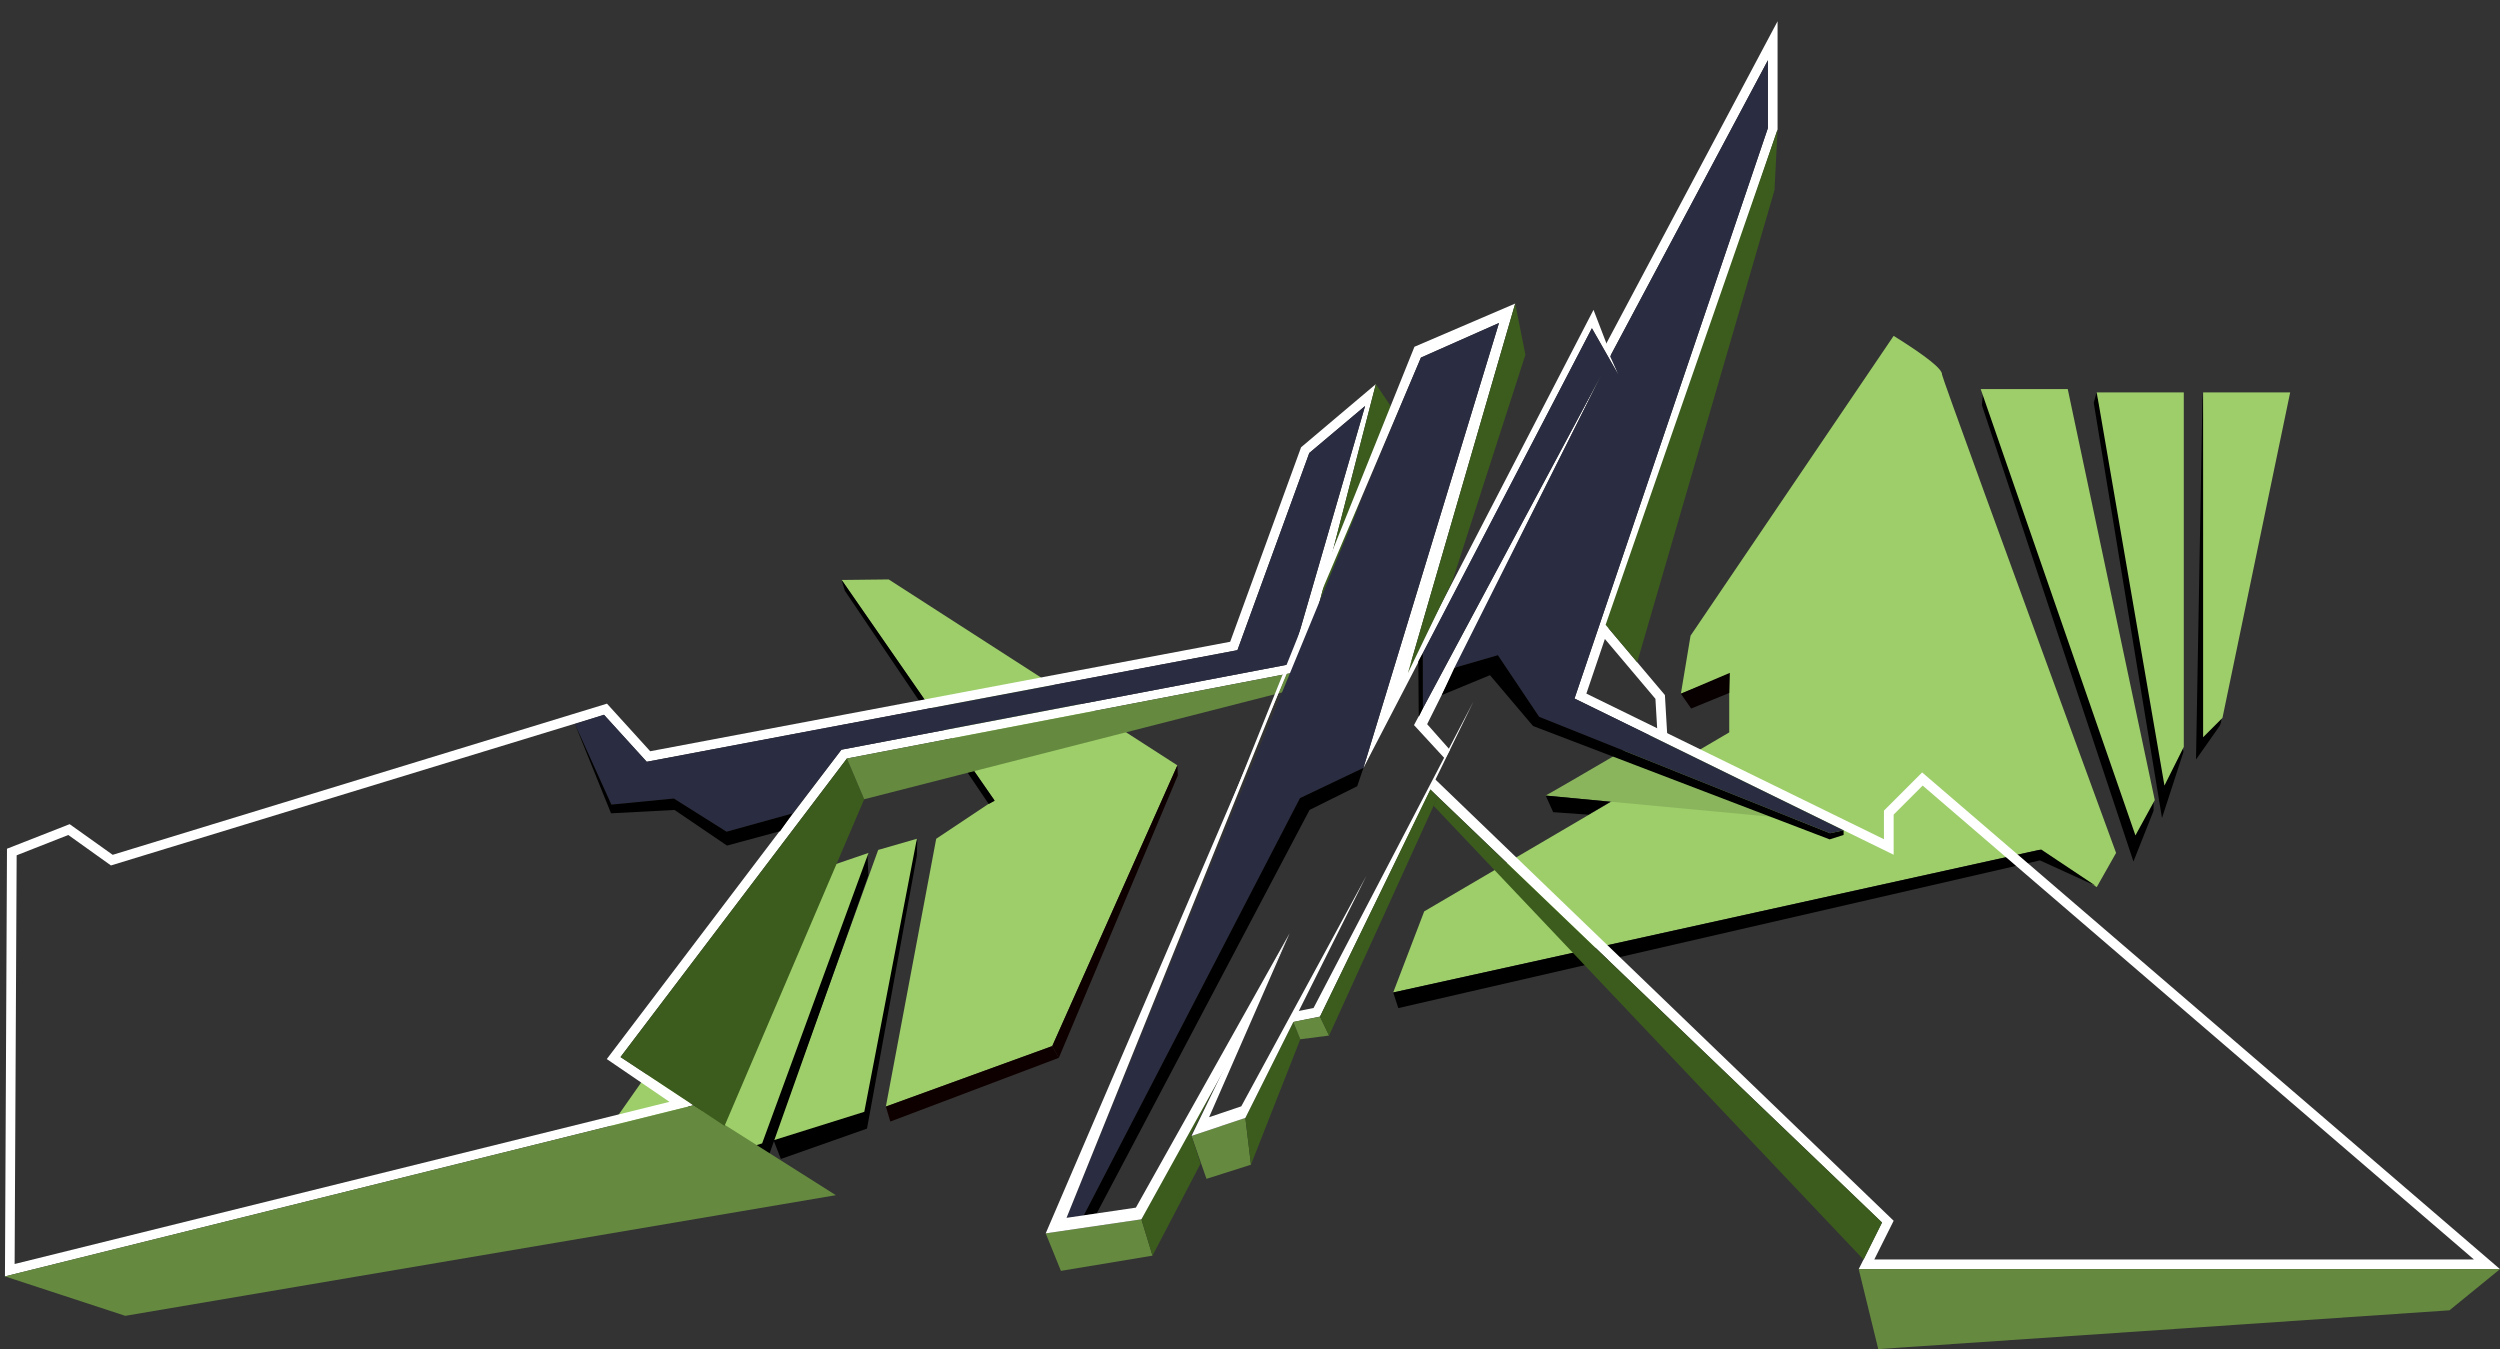 <?xml version="1.0" encoding="UTF-8" standalone="no"?>
<!-- Generator: Gravit.io -->

<svg
   style="isolation:isolate"
   viewBox="0 0 258.502 139.495"
   width="258.502pt"
   height="139.495pt"
   version="1.1"
   id="svg314"
   sodipodi:docname="logo2.svg"
   inkscape:version="1.1.1 (3bf5ae0d25, 2021-09-20)"
   xmlns:inkscape="http://www.inkscape.org/namespaces/inkscape"
   xmlns:sodipodi="http://sodipodi.sourceforge.net/DTD/sodipodi-0.dtd"
   xmlns="http://www.w3.org/2000/svg"
   xmlns:svg="http://www.w3.org/2000/svg">
  <rect x="0" y="0" width="258.502" height="139.495" fill="#333333" stroke="none"/>
  <sodipodi:namedview
     id="namedview316"
     pagecolor="#ffffff"
     bordercolor="#666666"
     borderopacity="1.0"
     inkscape:pageshadow="2"
     inkscape:pageopacity="0.0"
     inkscape:pagecheckerboard="0"
     inkscape:document-units="pt"
     showgrid="false"
     inkscape:zoom="4"
     inkscape:cx="162.875"
     inkscape:cy="108.5"
     inkscape:window-width="1920"
     inkscape:window-height="1011"
     inkscape:window-x="0"
     inkscape:window-y="0"
     inkscape:window-maximized="1"
     inkscape:current-layer="layer6" />
  <defs
     id="defs195">
    <clipPath
       id="_clipPath_VL4lQNFTekCiBlrKs3lIcRmLPUe8LF3L">
      <rect
         width="257.7"
         height="131.15"
         id="rect192"
         x="0"
         y="0" />
    </clipPath>
  </defs>
  <g
     inkscape:groupmode="layer"
     id="layer1"
     inkscape:label="background"
     style="display:none"
     transform="translate(0.802,0.349)"
     sodipodi:insensitive="true">
    <rect
       style="fill:#a0a0b1;fill-opacity:1;fill-rule:evenodd;stroke:none;stroke-width:0.775"
       id="rect421"
       width="258.503"
       height="140.241"
       x="-0.802"
       y="-0.349" />
  </g>
  <g
     clip-path="url(#_clipPath_VL4lQNFTekCiBlrKs3lIcRmLPUe8LF3L)"
     id="g312"
     transform="translate(0.802,0.349)">
    <clipPath
       id="_clipPath_2R05YMjZbD0UgsZZwA9G1NSyA91KCKEh">
      <rect
         x="0"
         y="0"
         width="257.7"
         height="131.15"
         fill="#ffffff"
         id="rect199" />
    </clipPath>
    <g
       clip-path="url(#_clipPath_2R05YMjZbD0UgsZZwA9G1NSyA91KCKEh)"
       id="g294">
      <g
         id="g292">
        <g
           id="g274">
          <g
             id="g272">
            <g
               id="g206" />
            <g
               id="g214" />
            <g
               id="g228" />
            <g
               id="g234" />
            <g
               id="g240" />
            <g
               id="g246" />
            <g
               id="g252" />
            <g
               id="g258" />
            <g
               id="g264" />
            <g
               id="g270" />
          </g>
        </g>
      </g>
    </g>
  </g>
  <g
     inkscape:groupmode="layer"
     id="layer4"
     inkscape:label="green right"
     style="display:inline"
     transform="translate(0.802,0.349)"
     sodipodi:insensitive="true">
    <path
       d="M 146.462,93.889 178.003,75.38 v -6 l -5,2 1,-6 21,-31 c 3.389,2.111 5.055,3.445 5,4 -0.018,0.183 5.982,16.67 18,49.462 l -2,3.538 -6,-3.846 -66.747,14.739 z"
       fill="#9ece6a"
       id="path202"
       style="isolation:isolate"
       sodipodi:nodetypes="cccccccccccc" />
    <path
       d="m 143.256,102.273 0.527,1.616 66.345,-15.275 5.75,2.625 -5.625,-3.75 c -22.331,4.933 -66.997,14.784 -66.997,14.784 z"
       fill="#000000"
       id="path204"
       style="isolation:isolate"
       sodipodi:nodetypes="cccccc" />
    <path
       d="m 169.825,75.638 q -10.737,6.278 -10.831,6.278 0.153,0.014 0.305,0.029 c 19.312,1.818 28.926,2.716 28.843,2.693 z"
       fill="#8ab55d"
       id="path266"
       style="isolation:isolate" />
    <path
       d="m 159.025,81.912 0.772,1.719 3.644,0.258 2.262,-1.336 z"
       fill="#000000"
       id="path288"
       style="isolation:isolate" />
    <path
       d="m 173,71.381 1.063,1.532 3.937,-1.61 0.063,-2.078 z"
       fill="#080000"
       id="path290"
       style="isolation:isolate" />
  </g>
  <g
     inkscape:groupmode="layer"
     id="layer2"
     inkscape:label="green right a"
     style="display:inline"
     transform="translate(0.802,0.349)"
     sodipodi:insensitive="true">
    <path
       d="m 204.253,40.114 -0.125,1.438 q 15.505,46.697 15.669,47.182 l 2.081,-5.245 v -1.375 z"
       fill="#000000"
       id="path248"
       style="display:inline;isolation:isolate" />
    <path
       d="m 204.003,39.88 16,46.154 2,-3.654 -9,-42.5 z"
       fill="#9ece6a"
       id="path250"
       style="display:inline;isolation:isolate" />
  </g>
  <g
     inkscape:groupmode="layer"
     id="layer3"
     inkscape:label="green right b"
     style="display:inline"
     transform="translate(0.802,0.349)"
     sodipodi:insensitive="true">
    <path
       d="m 215.972,40.27 -0.281,1.032 7.059,42.932 2.222,-6.839 -0.188,-1.031 z"
       fill="#000000"
       id="path254"
       style="display:inline;isolation:isolate" />
    <path
       d="m 216.003,40.227 7,40.653 2,-4 V 40.227 Z"
       fill="#9ece6a"
       id="path256"
       style="display:inline;isolation:isolate" />
  </g>
  <g
     inkscape:groupmode="layer"
     id="layer5"
     inkscape:label="green right c"
     style="display:inline"
     transform="translate(0.802,0.349)"
     sodipodi:insensitive="true">
    <path
       d="m 226.941,40.239 -0.675,37.949 2.425,-3.449 q 0.25,-0.437 0.187,-0.937 -0.062,-0.5 -1.937,-33.563 z"
       fill="#000000"
       id="path260"
       style="display:inline;isolation:isolate" />
    <path
       d="M 227.003,40.227 V 75.88 l 2,-2 7,-33.653 z"
       fill="#9ece6a"
       id="path262"
       style="display:inline;isolation:isolate" />
  </g>
  <g
     inkscape:groupmode="layer"
     id="layer6"
     inkscape:label="green left"
     style="display:inline"
     transform="translate(0.802,0.349)"
     sodipodi:insensitive="true">
    <path
       d="M 91.09,59.565 120.939,78.789 108,107.817 90.796,114.072 96.003,86.38 l 6,-4 -15.779,-22.76 z"
       fill="#9ece6a"
       id="path218"
       style="isolation:isolate"
       sodipodi:nodetypes="cccccccc" />
    <path
       d="m 90.796,114.072 0.461,1.548 17.425,-6.588 -0.682,-1.215 z"
       fill="#0f0000"
       id="path222"
       style="isolation:isolate"
       sodipodi:nodetypes="ccccc" />
    <path
       d="M 86.224,59.62 102.054,82.45 101.432,82.788 86.553,60.731 Z"
       fill="#000000"
       id="path224"
       style="isolation:isolate"
       sodipodi:nodetypes="ccccc" />
    <path
       style="fill:#0f0000;fill-opacity:1;stroke:none;stroke-width:0.75px;stroke-linecap:butt;stroke-linejoin:miter;stroke-opacity:1"
       d="m 108,107.817 c 0,0 12.939,-29.028 12.939,-29.028 l 0.046,1.038 -12.303,29.205 z"
       id="path17874" />
  </g>
  <g
     inkscape:groupmode="layer"
     id="layer10"
     inkscape:label="green left a"
     style="display:inline"
     transform="translate(0.802,0.349)"
     sodipodi:insensitive="true">
    <path
       d="m 79.191,117.567 0.75,1.922 8.906,-3.141 5.156,-28.218 0.047,-1.688 z"
       fill="#000000"
       id="path236"
       style="display:inline;isolation:isolate" />
    <path
       d="m 94.003,86.38 -5.437,28.234 -9.422,2.953 10.859,-30.033 z"
       fill="#9ece6a"
       id="path238"
       style="display:inline;isolation:isolate" />
  </g>
  <g
     inkscape:groupmode="layer"
     id="layer11"
     inkscape:label="green left b"
     style="display:inline"
     transform="translate(0.802,0.349)"
     sodipodi:insensitive="true">
    <path
       d="m 68.081,120.848 1.36,2.016 9.046,-3.141 0.808,-2.276 9.692,-27.302 -0.093,-2.203 z"
       fill="#000000"
       id="path242"
       style="display:inline;isolation:isolate" />
    <path
       d="m 89.003,87.842 -11,30.038 -10,3 16.32,-31.438 z"
       fill="#9ece6a"
       id="path244"
       style="display:inline;isolation:isolate" />
  </g>
  <g
     inkscape:groupmode="layer"
     id="layer12"
     inkscape:label="green left c"
     style="display:inline"
     transform="translate(0.802,0.349)"
     sodipodi:insensitive="true">
    <path
       d="m 56.55,124.505 3.078,1.734 7.75,-2.906 15.82,-31.078 -0.257,-2.297 z"
       fill="#000000"
       id="path230"
       style="display:inline;isolation:isolate" />
    <path
       d="m 83.003,89.88 -16.5,31.539 -10,3 23.5,-33.539 z"
       fill="#9ece6a"
       id="path232"
       style="display:inline;isolation:isolate" />
  </g>
  <g
     inkscape:groupmode="layer"
     id="layer7"
     inkscape:label="M-left"
     style="display:inline"
     transform="translate(0.802,0.349)"
     sodipodi:insensitive="true">
    <path
       d="m 132.601,68.324 1.199,0.711 L 86.77,78.08 63.36,108.95 70.928,113.932 -0.29,131.63 -0.08,87.41 6.4,84.87 l 4.45,3.17 51.11,-15.63 4.47,4.92 59.97,-11.32 7.33,-20.11 7.73,-6.53 -7.659,29.665 -1.199,-0.711 L 140.35,41.63 134.58,46.49 127.15,66.88 66.07,78.42 61.65,73.56 10.67,89.14 6.26,85.99 0.92,88.09 0.71,130.35 68.424,113.583 61.94,109.16 86.2,77.17 Z"
       fill="#ffffff"
       id="path308"
       style="isolation:isolate"
       sodipodi:nodetypes="ccccccccccccccccccccccccccccc" />
    <path
       style="display:inline;isolation:isolate;fill:#658a3f;fill-opacity:1;stroke:none;stroke-width:0.75px;stroke-linecap:butt;stroke-linejoin:miter;stroke-opacity:1"
       d="m -0.29,131.63 12.442,4.078 73.472,-12.474 -14.696,-9.302 z"
       id="path24700"
       sodipodi:nodetypes="ccccc" />
    <path
       style="display:inline;isolation:isolate;fill:#3c5c1d;fill-opacity:1;stroke:none;stroke-width:0.75px;stroke-linecap:butt;stroke-linejoin:miter;stroke-opacity:0.971"
       d="M 74.117,116.071 88.557,82.293 86.77,78.08 63.36,108.95 Z"
       id="path25252"
       sodipodi:nodetypes="ccccc" />
    <path
       style="display:inline;isolation:isolate;fill:#658a3f;fill-opacity:1;stroke:none;stroke-width:0.75px;stroke-linecap:butt;stroke-linejoin:miter;stroke-opacity:1"
       d="m 88.557,82.293 44.897,-11.478 0.346,-1.779 -47.031,9.045 z"
       id="path25254"
       sodipodi:nodetypes="ccccc" />
    <path
       style="display:inline;isolation:isolate;fill:#3c5c1d;fill-opacity:1;stroke:none;stroke-width:0.75px;stroke-linecap:butt;stroke-linejoin:miter;stroke-opacity:1"
       d="m 142.262,39.719 1.569,2.32 -9.574,29.125 0.346,-1.779 z"
       id="path102660"
       sodipodi:nodetypes="ccccc"
       transform="translate(-0.802,-0.349)" />
    <path
       style="fill:#2a2c41;fill-opacity:1;stroke:none;stroke-width:0.75px;stroke-linecap:butt;stroke-linejoin:miter;stroke-opacity:1"
       d="m 127.15,66.88 7.43,-20.39 5.77,-4.86 -7.749,26.694 -46.401,8.846 -5.06,6.59 -6.816,1.889 -5.449,-3.432 -6.461,0.629 L 58.647,74.518 61.65,73.56 l 4.42,4.86 17.016,-3.222 z"
       id="path14922"
       sodipodi:nodetypes="cccccccccccccc" />
    <path
       style="fill:#000000;fill-opacity:1;stroke:none;stroke-width:0.75px;stroke-linecap:butt;stroke-linejoin:miter;stroke-opacity:1"
       d="m 58.647,74.518 3.766,8.329 6.461,-0.629 5.449,3.432 6.816,-1.889 -1.283,1.838 -5.486,1.485 -5.426,-3.684 -6.565,0.348 z"
       id="path16710"
       sodipodi:nodetypes="cccccccccc" />
  </g>
  <g
     inkscape:groupmode="layer"
     id="layer8"
     inkscape:label="M-right"
     style="display:inline"
     transform="translate(0.802,0.349)"
     sodipodi:insensitive="true">
    <path
       d="m 147.516,80.156 47.487,45.724 -2,4 h 62 l -57,-49 -3,3 v 4.154 l -33,-16.154 20,-59 v -7 L 165.688,36.5 165.25,35.25 183,1.85 V 13.04 L 163.23,71.37 194,86.43 v -2.96 l 3.95,-3.95 20.873,17.942 38.877,33.418 h -66.31 l 2.41,-4.82 -46.706,-44.779 z"
       fill="#ffffff"
       id="path208"
       style="isolation:isolate" />
    <path
       d="m 149.122,77.19 -2.356,-2.659 18.047,-36.187 -19.407,36.281 3.212,3.488 z"
       fill="#ffffff"
       id="path210"
       style="isolation:isolate" />
    <path
       d="m 133.43,104.198 1.589,-0.318 16.54,-31.698 -15.873,32.588 -2.878,0.575 z"
       fill="#ffffff"
       id="path278"
       style="isolation:isolate" />
    <path
       d="m 125.308,85.622 20.144,-50.115 10.419,-4.468 -11.098,38.219 -4.596,9.795 L 154.195,33.047 l -8.07,3.578 z"
       fill="#ffffff"
       id="path298"
       style="isolation:isolate"
       sodipodi:nodetypes="cccccccc" />
    <path
       d="m 164.78,65.29 -0.32,-0.38 0.76,-0.65 0.33,0.39 5.8,6.87 0.22,3.76 0.03,0.49 -1,0.06 -0.03,-0.5 -0.2,-3.42 z"
       fill="#ffffff"
       id="path306"
       style="isolation:isolate" />
    <path
       d="m 142,74.125 21.969,-42.437 2.594,6.75 -2.761,-4.846 -23.625,45.461 z"
       fill="#ffffff"
       id="path276"
       style="isolation:isolate"
       sodipodi:nodetypes="cccccc" />
    <path
       style="display:inline;isolation:isolate;fill:#3c5c1d;fill-opacity:1;stroke:none;stroke-width:0.75px;stroke-linecap:butt;stroke-linejoin:miter;stroke-opacity:1"
       d="m 183.802,13.389 -0.32,6.28 -14.197,48.81 -3.263,-3.871 z"
       id="path94622"
       transform="translate(-0.802,-0.349)"
       sodipodi:nodetypes="ccccc" />
    <path
       style="display:inline;isolation:isolate;fill:#658a3f;fill-opacity:1;stroke:none;stroke-width:0.75px;stroke-linecap:butt;stroke-linejoin:miter;stroke-opacity:1"
       d="m 258.502,131.229 -5.226,4.258 -59.062,4.008 -2.022,-8.266 z"
       id="path68566"
       sodipodi:nodetypes="ccccc"
       transform="translate(-0.802,-0.349)" />
    <path
       style="display:inline;isolation:isolate;fill:#3c5c1d;fill-opacity:1;stroke:none;stroke-width:0.75px;stroke-linecap:butt;stroke-linejoin:miter;stroke-opacity:1"
       d="m 148.661,82.385 45.94,44.024 -1.906,3.837 -44.465,-46.934 z"
       id="path72600"
       sodipodi:nodetypes="ccccc"
       transform="translate(-0.802,-0.349)" />
    <path
       style="display:inline;isolation:isolate;fill:#3c5c1d;fill-opacity:1;stroke:none;stroke-width:0.75px;stroke-linecap:butt;stroke-linejoin:miter;stroke-opacity:1"
       d="m 156.673,31.388 -11.098,38.219 4.61,-9.545 7.544,-23.381 z"
       id="path68384"
       sodipodi:nodetypes="ccccc"
       transform="translate(-0.802,-0.349)" />
    <path
       style="display:inline;isolation:isolate;fill:#658a3f;fill-opacity:1;stroke:none;stroke-width:0.75px;stroke-linecap:butt;stroke-linejoin:miter;stroke-opacity:1"
       d="m 108.128,127.531 1.57,3.877 9.47,-1.573 -1.147,-3.755 z"
       id="path46914"
       sodipodi:nodetypes="ccccc"
       transform="translate(-0.802,-0.349)" />
    <path
       style="display:inline;isolation:isolate;fill:#658a3f;fill-opacity:1;stroke:none;stroke-width:0.75px;stroke-linecap:butt;stroke-linejoin:miter;stroke-opacity:1"
       d="m 123.202,117.459 1.55,4.433 4.597,-1.46 -0.578,-4.84 z"
       id="path54417"
       sodipodi:nodetypes="ccccc"
       transform="translate(-0.802,-0.349)" />
    <path
       style="display:inline;isolation:isolate;fill:#3c5c1d;fill-opacity:1;stroke:none;stroke-width:0.75px;stroke-linecap:butt;stroke-linejoin:miter;stroke-opacity:1"
       d="m 128.771,115.591 4.959,-9.923 0.722,1.793 -5.104,12.97 z"
       id="path58189"
       sodipodi:nodetypes="ccccc"
       transform="translate(-0.802,-0.349)" />
    <path
       style="display:inline;isolation:isolate;fill:#658a3f;fill-opacity:1;stroke:none;stroke-width:0.75px;stroke-linecap:butt;stroke-linejoin:miter;stroke-opacity:1"
       d="m 133.73,105.668 0.722,1.793 2.975,-0.384 -0.94,-1.958 z"
       id="path62263"
       sodipodi:nodetypes="ccccc"
       transform="translate(-0.802,-0.349)" />
    <path
       style="display:inline;isolation:isolate;fill:#3c5c1d;fill-opacity:1;stroke:none;stroke-width:0.75px;stroke-linecap:butt;stroke-linejoin:miter;stroke-opacity:1"
       d="m 136.488,105.119 11.408,-23.489 0.766,0.755 -11.234,24.692 z"
       id="path65322"
       sodipodi:nodetypes="ccccc"
       transform="translate(-0.802,-0.349)" />
    <path
       style="fill:#2a2c41;fill-opacity:1;stroke:none;stroke-width:0.75px;stroke-linecap:butt;stroke-linejoin:miter;stroke-opacity:1"
       d="m 146.125,36.625 8.07,-3.578 -14.018,46.006 -6.559,3.124 -22.37,43.172 -1.771,0.229 c 0,0 29.251,-71.543 36.648,-88.953 z"
       id="path9034"
       sodipodi:nodetypes="ccccccc" />
    <path
       style="fill:#000000;fill-opacity:1;stroke:none;stroke-width:0.75px;stroke-linecap:butt;stroke-linejoin:miter;stroke-opacity:1"
       d="m 111.248,125.349 1.356,-0.246 22.004,-41.706 4.925,-2.448 0.644,-1.896 -6.559,3.124 z"
       id="path12512"
       sodipodi:nodetypes="ccccccc" />
    <path
       style="fill:#2a2c41;fill-opacity:1;stroke:none;stroke-width:0.75px;stroke-linecap:butt;stroke-linejoin:miter;stroke-opacity:1"
       d="M 166.563,38.438 165.688,36.5 182.003,5.88 v 7 l -20,59 27.825,13.629 -1.408,0.3 -30.075,-12.04 -4.265,-6.37 -4.494,1.302 L 164.813,38.344 146.323,72.884 146.316,67.166 163.802,33.592 Z"
       id="path22020"
       sodipodi:nodetypes="ccccccccccccccc" />
    <path
       style="fill:#000000;fill-opacity:1;stroke:none;stroke-width:0.75px;stroke-linecap:butt;stroke-linejoin:miter;stroke-opacity:1"
       d="m 148.284,71.521 1.302,-2.82 4.494,-1.302 4.265,6.37 30.075,12.04 1.408,-0.3 v 0 l -1.5e-4,0.477 -1.442,0.458 -30.67,-11.723 -4.453,-5.257 z"
       id="path28971"
       sodipodi:nodetypes="cccccccccccc" />
    <path
       style="fill:#000000;fill-opacity:1;stroke:none;stroke-width:0.75px;stroke-linecap:butt;stroke-linejoin:miter;stroke-opacity:1"
       d="m 146.316,67.166 -0.462,0.868 0.043,5.742 0.426,-0.892 z"
       id="path36474"
       sodipodi:nodetypes="ccccc" />
    <path
       style="display:inline;isolation:isolate;fill:#3c5c1d;fill-opacity:1;stroke:none;stroke-width:0.75px;stroke-linecap:butt;stroke-linejoin:miter;stroke-opacity:1"
       d="m 119.168,129.834 4.977,-9.525 -0.943,-2.851 -0.092,0.01 9.339,-19.182 -14.428,27.793 z"
       id="path51124"
       sodipodi:nodetypes="ccccccc"
       transform="translate(-0.802,-0.349)" />
    <path
       d="m 140.484,90.211 -12.515,25.031 -5.569,1.868 10.136,-20.941 v 0 L 124.219,115.172 l 3.328,-1.125 z"
       fill="#ffffff"
       id="path296"
       style="isolation:isolate"
       sodipodi:nodetypes="cccccccc" />
    <path
       d="m 132.536,96.169 v 0 l -6.067,12.842 -9.25,16.719 -9.893,1.451 25.275,-58.858 -23.124,57.254 7.171,-1.055 z"
       fill="#ffffff"
       id="path300"
       style="isolation:isolate"
       sodipodi:nodetypes="ccccccccc" />
  </g>
</svg>
